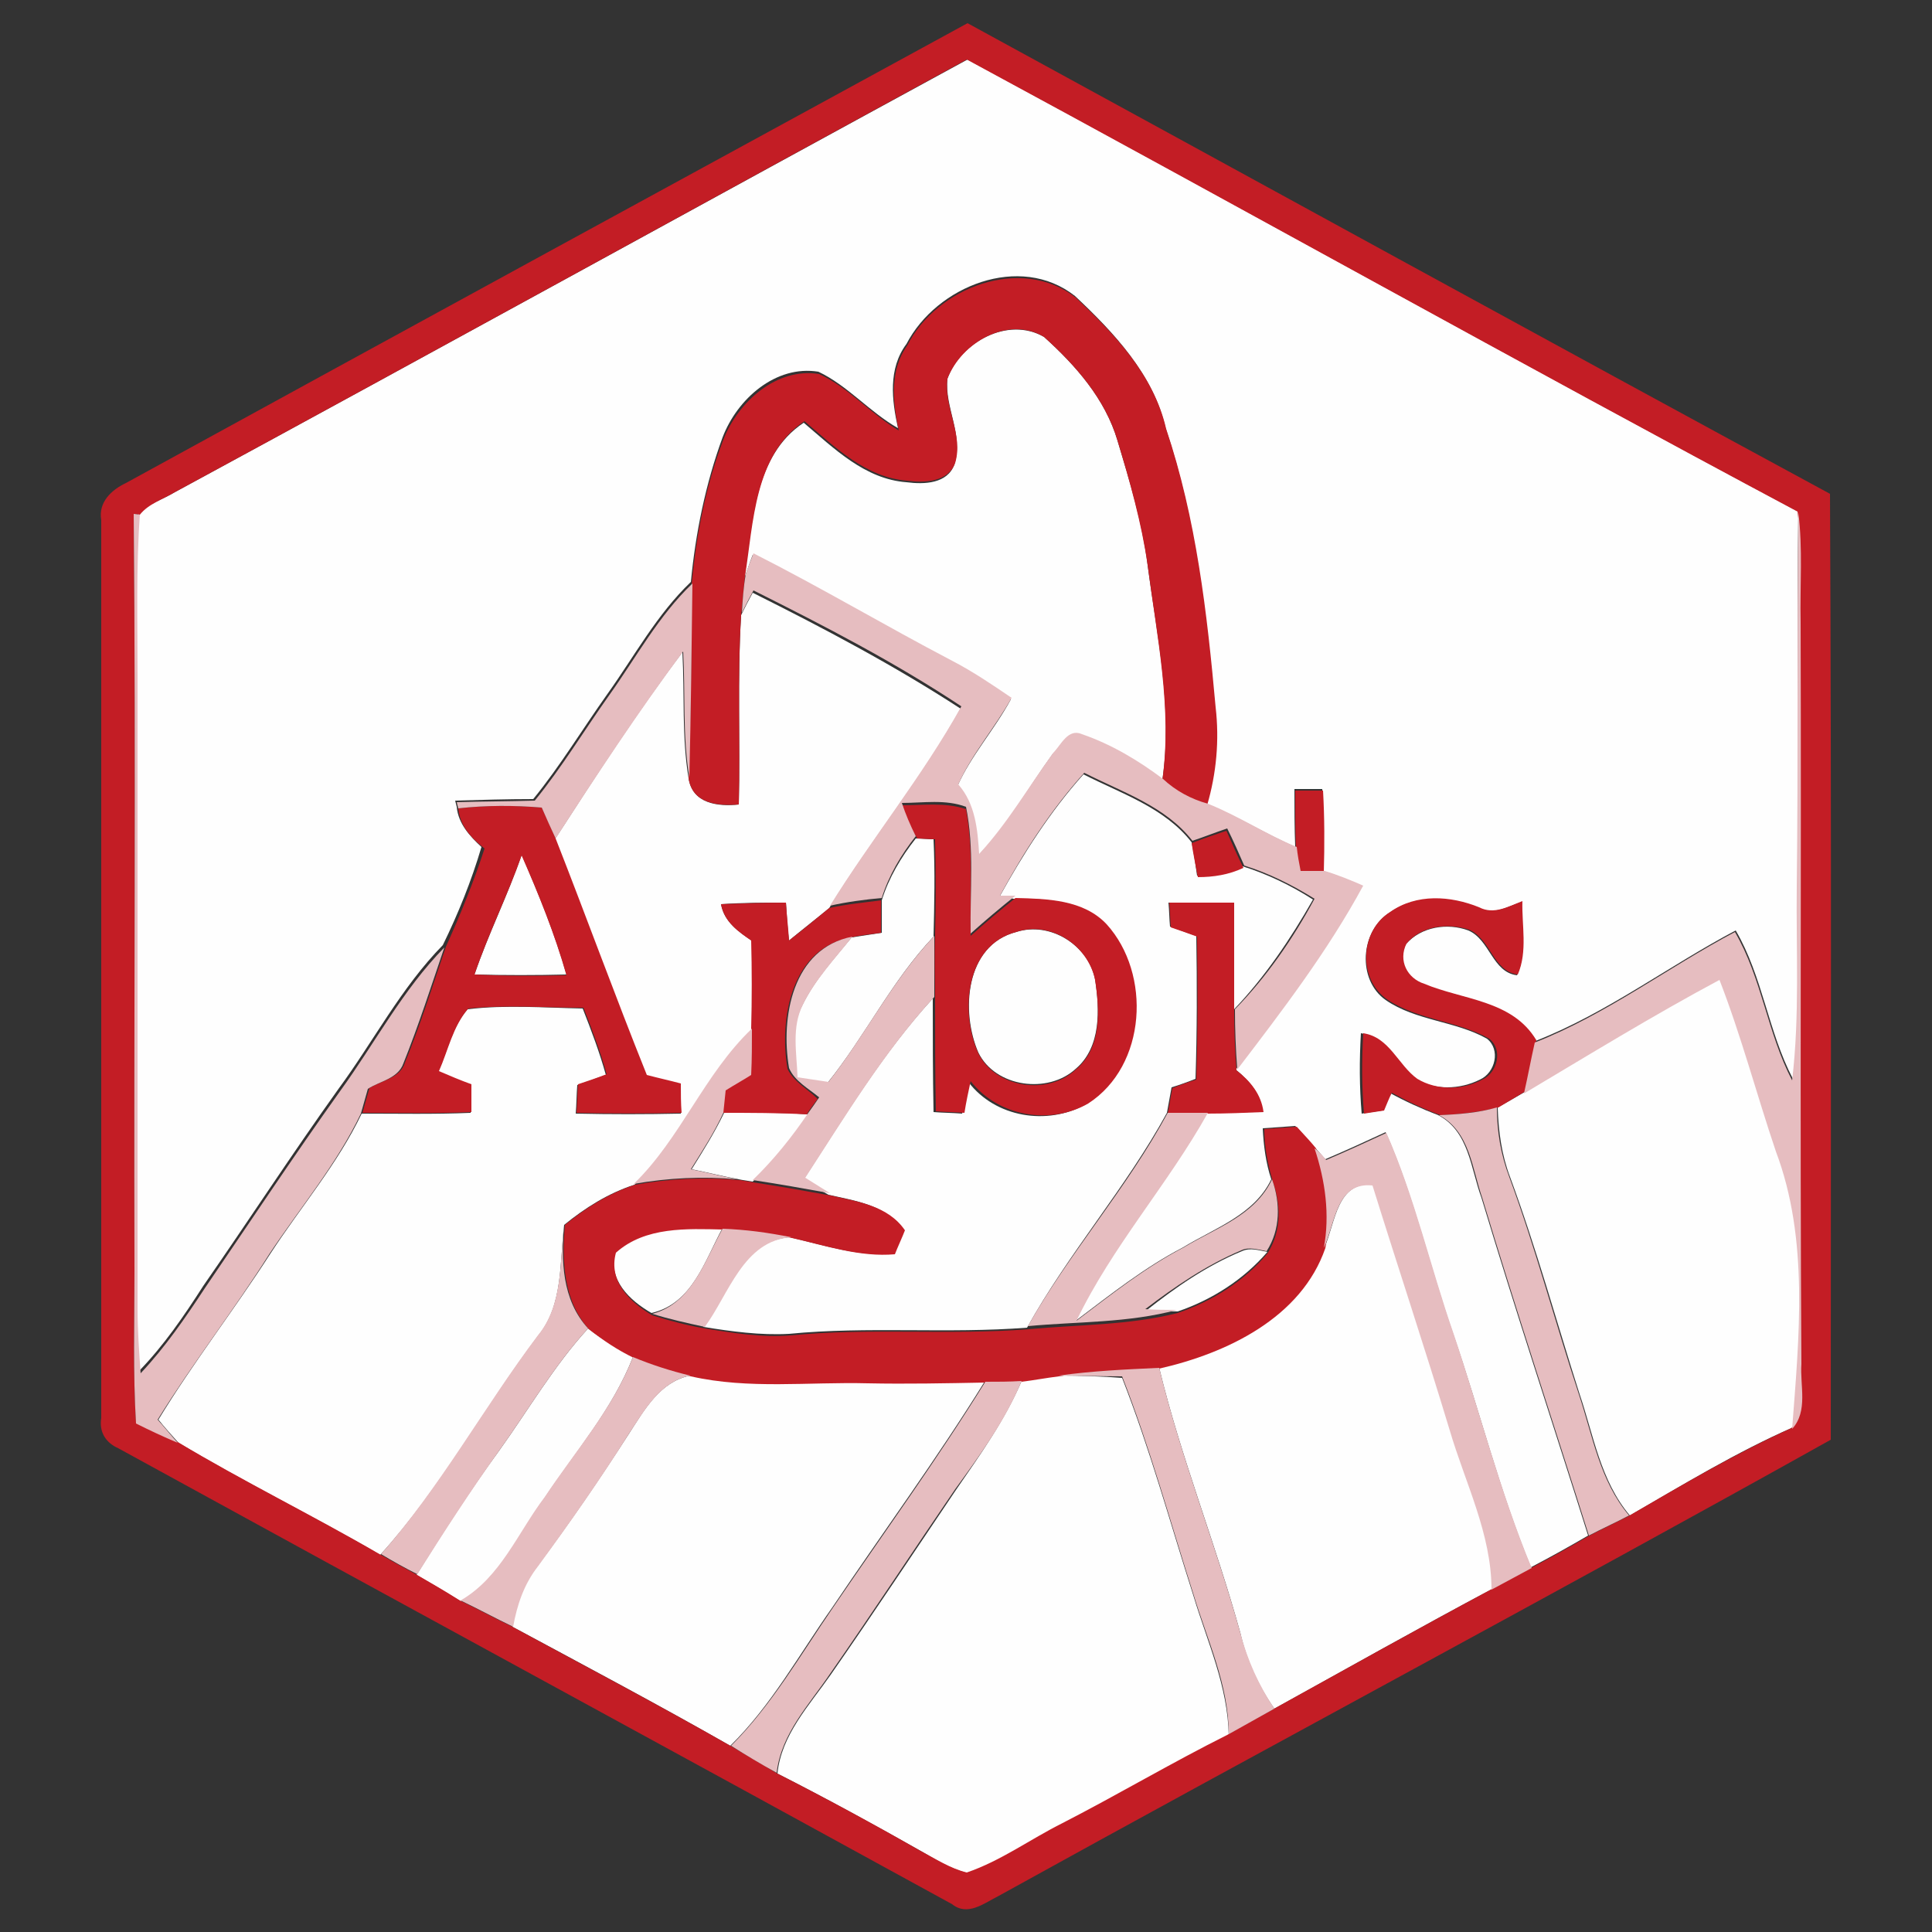 <?xml version="1.0" encoding="utf-8"?>
<!-- Generator: Adobe Illustrator 26.0.3, SVG Export Plug-In . SVG Version: 6.00 Build 0)  -->
<svg version="1.1" id="Layer_1" xmlns="http://www.w3.org/2000/svg" xmlns:xlink="http://www.w3.org/1999/xlink" x="0px" y="0px"
	 viewBox="0 0 250 250" style="enable-background:new 0 0 250 250;" xml:space="preserve">
<rect x="0" y="0" width="250" height="250" fill="#333333" stroke="none"/>
<style type="text/css">
	.st0{fill:#FEFEFE;}
	.st1{fill:#C31D25;}
	.st2{fill:#E6BDC0;}
</style>
<g>
	<g id="_x23_fefefeff">
		<path class="st0" d="M22.6,63.7C56.9,45.1,91,26.3,125.2,7.7c35.9,19.4,71.5,39.3,107.5,58.5c-0.2,16.1,0,32.1-0.1,48.2
			c-0.1,8.4,0.4,16.9-0.6,25.2c-3.2-6.1-3.9-13.2-7.4-19.2c-8.7,4.6-16.7,10.7-25.9,14.3c-3.1-5.2-9.4-5.3-14.5-7.3
			c-2.2-0.8-3.4-3.1-2.3-5.2c2-2.3,5.4-2.8,8.1-1.8c2.8,1.2,3.1,5.4,6.3,5.8c1.3-2.9,0.5-6.3,0.6-9.5c-1.8,0.6-3.7,1.8-5.6,0.8
			c-3.7-1.5-8.1-1.8-11.5,0.6c-3.8,2.4-4.2,8.7-0.5,11.3c3.9,2.7,9,2.7,13.1,5c1.8,1.4,1.1,4.4-0.9,5.3c-2.6,1.3-5.9,1.4-8.4-0.1
			c-2.5-1.8-3.6-5.4-7-5.9c-0.2,3.5-0.2,6.9,0.1,10.4c0.6-0.1,1.9-0.3,2.6-0.4c0.3-0.8,0.7-1.6,1-2.3c2,1.1,4.2,2.1,6.3,2.9
			c4,2.1,4.2,6.9,5.6,10.7c4.4,14.6,9.2,29.1,13.8,43.7c-2.4,1.4-4.9,2.8-7.4,4.1c-4.1-9.9-6.6-20.2-10.1-30.3c-3-8.6-5-17.6-8.7-26
			c-2.6,1.2-5.2,2.4-7.8,3.5c-0.4-0.4-1-1.2-1.4-1.5c-0.8-0.9-1.6-1.9-2.5-2.8c-1.4,0.1-2.8,0.2-4.2,0.3c0.1,2.2,0.4,4.5,1.1,6.6
			c-2.2,4.6-7.3,6.3-11.4,8.8c-5,2.6-9.4,6.1-13.9,9.5c4.6-9.6,11.8-17.6,17-26.9c2.4,0,4.8-0.1,7.2-0.2c-0.3-2.3-1.8-4-3.5-5.4
			c5.9-7.6,11.8-15.3,16.3-23.8c-1.7-0.7-3.3-1.4-5-1.9c0.1-3.5,0.1-7-0.1-10.6c-1.2,0-2.4,0-3.6,0c0,2.5,0,5,0.1,7.5
			c-3.9-1.7-7.5-4-11.5-5.6c1.2-4.1,1.6-8.4,1.1-12.7c-1.1-12.1-2.5-24.3-6.4-36c-1.6-6.9-6.7-12.3-11.7-17
			c-7.1-5.6-17.9-1.3-21.8,6.2c-2.4,3.2-1.9,7.3-1.1,10.9c-3.7-2.1-6.5-5.5-10.3-7.3c-5.5-0.9-10.5,3.5-12.4,8.5
			c-2.2,6-3.5,12.4-4.1,18.7c-4.4,4.2-7.3,9.6-10.8,14.5c-3.2,4.5-6.1,9.3-9.6,13.6c-3.4,0-6.7,0.1-10.1,0.2l0.2,0.8
			c0.2,2.2,1.7,3.8,3.2,5.2c-1.3,4.4-3,8.6-5,12.7c-5.4,5.5-9,12.5-13.5,18.6c-6,8.4-11.6,17-17.5,25.5c-2.5,3.9-5.1,7.7-8.3,11
			c-0.2-2.8-0.4-5.5-0.4-8.3c0.1-27.3,0-54.7,0-82c0-6.9-0.2-13.9,0.3-20.8C19.3,65.2,21.1,64.6,22.6,63.7z"/>
		<path class="st0" d="M122.6,49c1.7-4.7,7.8-8.1,12.5-5.4c4.1,3.7,7.9,8,9.5,13.4c1.6,5.3,3.2,10.6,3.9,16.1
			c1.2,9.2,3.3,18.5,1.9,27.9c-3.2-2.4-6.7-4.6-10.5-5.8c-1.8-0.8-2.6,1.4-3.7,2.4c-3.2,4.4-5.8,9.2-9.6,13.1
			c-0.2-3.2-0.6-6.5-2.7-9c1.8-4,4.8-7.3,6.9-11.2c-2.5-1.7-5-3.4-7.7-4.8c-8.6-4.6-17-9.5-25.7-13.9c-0.4,1-0.7,2-1.1,3
			c1.1-7,1.2-15.8,7.7-20.1c3.9,3.3,7.9,7.3,13.3,7.7c2.3,0.3,5.3,0.2,6.2-2.3C124.7,56.2,122.2,52.7,122.6,49z"/>
		<path class="st0" d="M97.4,76.7c9.2,4.6,18.3,9.4,26.9,15c-5,9-11.6,17-17,25.8c-1.7,1.4-3.5,2.8-5.2,4.2
			c-0.2-1.6-0.3-3.3-0.4-4.9c-2.8,0-5.6,0-8.4,0.2c0.4,2.3,2.3,3.6,4.1,4.8c0.1,3.8,0.1,7.6,0,11.4c-6.2,5.9-9.3,14.1-15.3,20.1
			c-3.4,1.1-6.4,3-9.1,5.2c-0.6,4.9-0.1,10.4-3.4,14.4c-7,9.3-12.5,19.6-20.4,28.3c-8.6-5-17.6-9.4-26.1-14.5c-0.9-1-1.8-2-2.6-3
			c4.5-7.4,9.8-14.2,14.5-21.5c3.9-6,8.7-11.6,11.8-18.1c4.7,0,9.4,0.1,14.1-0.1c0-1.2,0-2.4,0-3.6c-1.4-0.6-2.8-1.1-4.2-1.7
			c1.2-2.7,1.8-5.8,3.8-8.1c4.9-0.6,9.9-0.2,14.9-0.1c1.1,2.8,2.2,5.7,3,8.6c-1.2,0.4-2.4,0.9-3.7,1.3c-0.1,1.2-0.1,2.5-0.2,3.7
			c4.5,0.1,9.1,0.1,13.6,0c0-1.3,0-2.6-0.1-3.8c-1.4-0.4-2.9-0.7-4.4-1.1c-4.1-10.1-7.8-20.4-11.8-30.6c5.3-8.2,10.6-16.4,16.5-24.2
			c0.3,5.4-0.1,10.9,0.8,16.3c0.5,3.3,3.8,3.7,6.5,3.4c0.2-8.2-0.2-16.3,0.3-24.5C96.4,78.6,96.9,77.6,97.4,76.7z"/>
		<path class="st0" d="M129.3,116.1c3.1-5.6,6.6-11.1,10.9-15.9c4.9,2.5,10.5,4.3,14,8.8c0.3,1.4,0.5,2.9,0.7,4.3
			c2.1,0.1,4.1-0.2,5.9-1.2c3.2,1,6.3,2.5,9.1,4.3c-2.9,5.1-6.2,10-10.3,14.3c0-4.6,0-9.3,0-13.9c-2.8,0-5.6,0-8.4,0
			c0.1,1,0.1,2.1,0.2,3.1c1.1,0.4,2.2,0.8,3.4,1.2c0.1,6.2,0.1,12.3-0.1,18.5c-1,0.4-2.1,0.8-3.1,1.1c-0.2,1.1-0.4,2.2-0.6,3.3
			c-5.3,9.7-12.7,18.1-18.1,27.8c-10.3,0.8-20.6-0.2-30.8,0.8c-3.7,0.2-7.4-0.3-11.1-0.9c3.2-4.2,5-11.2,11.2-11.6
			c4.4,1,8.7,2.5,13.3,2.1c0.3-0.8,1-2.3,1.3-3.1c-2.2-3.2-6.1-3.7-9.6-4.5c-1.1-0.6-2.1-1.3-3.2-2c5.2-8,10.2-16.3,16.7-23.4
			c0,4.9,0,9.8,0.1,14.7c1.2,0.1,2.5,0.1,3.7,0.2c0.3-1.4,0.6-2.8,0.8-4.1c3.5,4.6,10.2,5.7,15.2,2.9c7.6-4.8,8.2-16.8,2.4-23.2
			c-2.9-3.3-7.7-3.4-11.8-3.4C130.8,116.1,129.8,116.1,129.3,116.1z"/>
		<path class="st0" d="M118.5,108.5c0.6,0,1.7,0.1,2.3,0.1c0.2,4.2,0.1,8.4,0,12.6c-5.4,5.7-8.8,12.8-13.7,18.9
			c-1.3-0.2-2.7-0.4-4-0.6c-0.2-3.1-0.8-6.5,0.7-9.4c1.6-3.3,4.1-6,6.4-8.8c1.3-0.2,2.6-0.4,3.9-0.6c0-1.4,0-2.8,0-4.2
			C115,113.6,116.6,110.9,118.5,108.5z"/>
		<path class="st0" d="M61.4,126.1c1.8-5.3,4.3-10.2,6.1-15.5c2.2,5.1,4.3,10.2,5.8,15.5C69.4,126.2,65.4,126.2,61.4,126.1z"/>
		<path class="st0" d="M131.5,120.6c4.4-1.4,9.3,1.7,10.2,6.1c0.6,3.9,0.8,8.8-2.5,11.6c-3.6,3.3-10.4,2.4-12.6-2.1
			C124.3,130.9,124.9,122.3,131.5,120.6z"/>
		<path class="st0" d="M197.3,141.3c8.3-5,16.7-10.1,25.3-14.7c2.8,7.3,4.8,14.9,7.3,22.2c4.3,11.5,3,24,2.1,35.9
			c-7.3,3.2-14.2,7.4-21.1,11.4c-3.8-4.5-4.7-10.4-6.5-15.7c-3-9.4-5.6-18.9-9-28.1c-1.1-2.9-1.5-5.9-1.6-9
			C194.9,142.7,196.1,142,197.3,141.3z"/>
		<path class="st0" d="M89.5,151.3c1.5-2.4,3-4.8,4.2-7.3c3.6,0,7.2-0.1,10.9,0.2c-2.1,3.1-4.5,6.1-7.2,8.7
			c-0.5-0.1-1.4-0.2-1.8-0.3C93.5,152.2,91.5,151.7,89.5,151.3z"/>
		<path class="st0" d="M171.4,161.4c1.4-3.2,1.6-8.6,6.3-8.1c3.3,10.6,6.8,21.1,10,31.7c2,6.8,5.4,13.4,5.4,20.6
			c-9.4,5-18.8,10.3-28.2,15.5c-2.1-3-3.6-6.3-4.4-9.8c-3.2-11.6-7.7-22.7-10.5-34.3C158.7,175,168.2,170.5,171.4,161.4z"/>
		<path class="st0" d="M79.6,161.9c3.8-3.4,9.2-3.1,13.9-3c-2.3,4.2-3.9,9.8-9.2,11C81.5,168.3,78.6,165.6,79.6,161.9z"/>
		<path class="st0" d="M160.7,161.9c1.1-0.5,2.2-0.1,3.3,0.1c-3.1,3.6-7.2,6.2-11.6,7.7c-1.4,0-2.8-0.1-4.1-0.1
			C152.1,166.6,156.1,163.8,160.7,161.9z"/>
		<path class="st0" d="M64.6,187.7c3.8-5.3,7.1-11,11.5-15.8c1.8,1.4,3.8,2.6,5.8,3.7c-2.6,6.7-7.4,12.2-11.4,18.2
			c-3.4,4.6-5.7,10.4-10.9,13.4c-1.9-1.2-3.8-2.3-5.7-3.4C57.3,198.3,60.8,192.9,64.6,187.7z"/>
		<path class="st0" d="M81.4,185.5c2-3.1,4-6.7,7.9-7.5c7.5,1.7,15.3,0.7,22.9,0.9c5.1,0.1,10.2,0,15.2-0.1
			c-6.2,10-13.1,19.4-19.7,29.2c-4.3,6.1-7.9,12.7-13.2,17.9c-9.3-5.3-18.7-10.3-28.2-15.4c0.5-2.8,1.4-5.5,3.2-7.8
			C73.7,197.1,77.6,191.4,81.4,185.5z"/>
		<path class="st0" d="M132.2,178.7c1.6-0.2,3.2-0.5,4.8-0.7c2.8,0,5.5,0.1,8.2,0.3c3.6,9.2,6.2,18.7,9.2,28.1
			c1.8,6,4.5,11.8,4.6,18.2c-7.2,3.5-14.2,7.7-21.3,11.4c-4.1,2.1-7.9,5-12.4,6.4c-2.2-0.5-4.1-1.7-6-2.8
			c-6.2-3.5-12.4-6.9-18.7-10.1c0.5-5,4.1-8.8,6.9-12.8c5.5-7.9,10.8-15.9,16.2-23.9C126.8,188.3,130,183.8,132.2,178.7z"/>
	</g>
	<g id="_x23_c31d25ff">
		<path class="st1" d="M16.3,62.5C52.6,42.6,88.9,22.8,125.2,3c37.2,20.3,74.3,40.7,111.6,60.9c0.2,40.8,0.1,81.6,0.1,122.4
			c-35.8,20-72,39.3-107.8,59.1c-1.8,0.9-3.9,2.6-5.9,1c-35.9-19.7-72-39.3-107.9-59c-1.6-0.7-2.5-2.1-2.2-3.9
			c0-38.7,0-77.4,0-116.2C12.7,65,14.4,63.4,16.3,62.5 M22.6,63.7c-1.5,0.9-3.4,1.5-4.5,2.9l-0.8-0.1c0.3,32.6,0,65.3,0.1,97.9
			c0,6.6-0.2,13.1,0.2,19.7c1.8,0.9,3.6,1.7,5.4,2.5c8.5,5.1,17.5,9.5,26.1,14.5c1.6,0.9,3.2,1.8,4.7,2.6c1.9,1.1,3.8,2.2,5.7,3.4
			c2.3,1.1,4.5,2.3,6.8,3.4c9.4,5.1,18.9,10.1,28.2,15.4c2,1.2,4,2.3,5.9,3.5c6.3,3.2,12.6,6.6,18.7,10.1c1.9,1,3.9,2.3,6,2.8
			c4.4-1.5,8.2-4.3,12.4-6.4c7.2-3.7,14.1-7.8,21.3-11.4c1.9-1.1,3.9-2.2,5.9-3.3c9.4-5.2,18.7-10.4,28.2-15.5
			c1.7-0.9,3.5-1.9,5.2-2.8c2.5-1.3,5-2.7,7.4-4.1c1.7-0.9,3.4-1.7,5.2-2.6c6.9-4,13.8-8.1,21.1-11.4c2.1-2.3,0.9-5.6,1.2-8.4
			c-0.1-32,0-64-0.1-96c-0.1-4.7,0.3-9.5-0.3-14.2c-36-19.2-71.6-39.1-107.5-58.5C91,26.3,56.9,45.1,22.6,63.7z"/>
		<path class="st1" d="M117.4,44.7c3.8-7.5,14.7-11.7,21.8-6.2c5,4.7,10.1,10,11.7,17c3.9,11.6,5.3,23.8,6.4,36
			c0.5,4.3,0.1,8.6-1.1,12.7c-2.1-0.7-4.1-1.7-5.8-3.2c1.3-9.3-0.7-18.6-1.9-27.9c-0.8-5.5-2.3-10.8-3.9-16.1
			c-1.6-5.4-5.4-9.7-9.5-13.4c-4.6-2.8-10.7,0.7-12.5,5.4c-0.5,3.7,2.1,7.2,1,10.9c-0.9,2.5-4,2.6-6.2,2.3
			c-5.4-0.4-9.4-4.4-13.3-7.7c-6.5,4.3-6.6,13.2-7.7,20.1c-0.2,1.7-0.3,3.3-0.5,5c-0.5,8.1-0.1,16.3-0.3,24.5
			c-2.8,0.2-6-0.1-6.5-3.4c0.3-8.4,0.4-16.8,0.4-25.1c0.6-6.4,1.8-12.7,4.1-18.7c1.9-4.9,6.9-9.4,12.4-8.5c3.9,1.8,6.7,5.2,10.3,7.3
			C115.5,52,115.1,47.9,117.4,44.7z"/>
		<path class="st1" d="M167.6,102.3c1.2,0,2.4,0,3.6,0c0.2,3.5,0.2,7,0.1,10.6c-1,0-2.1,0-3.1,0c-0.2-1-0.4-2.1-0.5-3.1
			C167.6,107.3,167.6,104.8,167.6,102.3z"/>
		<path class="st1" d="M59.3,104.6c3.6-0.4,7.2-0.4,10.8-0.1c0.6,1.3,1.2,2.6,1.8,4c4,10.2,7.7,20.4,11.8,30.6
			c1.5,0.4,2.9,0.7,4.4,1.1c0,1.3,0,2.6,0.1,3.8c-4.5,0.1-9.1,0.1-13.6,0c0.1-1.2,0.1-2.5,0.2-3.7c1.2-0.4,2.4-0.8,3.7-1.3
			c-0.8-2.9-1.9-5.8-3-8.6c-5,0-9.9-0.4-14.9,0.1c-2,2.3-2.6,5.4-3.8,8.1c1.4,0.6,2.8,1.2,4.2,1.7c0,1.2,0,2.4,0,3.6
			c-4.7,0.2-9.4,0.1-14.1,0.1c0.3-1.1,0.6-2.1,0.9-3.2c1.6-1,4-1.3,4.6-3.3c2-4.9,3.6-10,5.3-15c1.9-4.2,3.6-8.4,5-12.7
			C60.9,108.4,59.5,106.8,59.3,104.6 M61.4,126.1c4,0.2,8,0.2,11.9,0.1c-1.5-5.3-3.6-10.5-5.8-15.5
			C65.7,115.8,63.2,120.8,61.4,126.1z"/>
		<path class="st1" d="M116.7,104.2c2.8,0,5.6-0.4,8.3,0.5c1,5.4,0.5,10.9,0.6,16.4c1.9-1.7,3.8-3.3,5.8-4.9
			c4.1,0.1,8.8,0.2,11.8,3.4c5.8,6.4,5.2,18.3-2.4,23.2c-4.9,2.8-11.6,1.7-15.2-2.9c-0.3,1.4-0.6,2.8-0.8,4.1
			c-1.2-0.1-2.5-0.1-3.7-0.2c-0.1-4.9-0.1-9.8-0.1-14.7c0-2.6-0.1-5.3,0-7.9c0.1-4.2,0.1-8.4,0-12.6c-0.6,0-1.7-0.1-2.3-0.1
			C117.8,107.1,117.2,105.7,116.7,104.2 M131.5,120.6c-6.6,1.7-7.3,10.4-4.9,15.7c2.2,4.5,9,5.5,12.6,2.1c3.4-2.8,3.1-7.7,2.5-11.6
			C140.8,122.3,135.9,119.1,131.5,120.6z"/>
		<path class="st1" d="M154.2,109.1c1.5-0.6,3-1.1,4.5-1.6c0.7,1.6,1.4,3.2,2.2,4.8c-1.9,0.9-3.9,1.2-5.9,1.2
			C154.7,111.9,154.4,110.5,154.2,109.1z"/>
		<path class="st1" d="M93.3,117c2.8-0.1,5.6-0.2,8.4-0.2c0.1,1.6,0.3,3.3,0.4,4.9c1.8-1.4,3.5-2.8,5.2-4.2c2.2-0.5,4.5-0.7,6.7-1
			c0,1.4,0,2.8,0,4.2c-1.3,0.2-2.6,0.3-3.9,0.6c-7.7,1.4-9.3,10.5-8.2,17c0.8,1.7,2.6,2.6,3.9,3.9c-0.5,0.7-1,1.3-1.4,2
			c-3.6-0.2-7.2-0.2-10.9-0.2c0.1-1,0.2-1.9,0.3-2.9c1.1-0.7,2.2-1.3,3.3-2c0-2,0-4,0.1-6c0.1-3.8,0.1-7.6,0-11.4
			C95.6,120.6,93.7,119.3,93.3,117z"/>
		<path class="st1" d="M151.3,116.8c2.8,0,5.6,0,8.4,0c0,4.6,0,9.3,0,13.9c0,2.6,0.1,5.2,0.3,7.8c1.8,1.4,3.2,3.1,3.5,5.4
			c-2.4,0.1-4.8,0.2-7.2,0.2c-1.8,0-3.5,0-5.2,0c0.2-1.1,0.4-2.2,0.6-3.3c1-0.4,2.1-0.8,3.1-1.1c0.2-6.2,0.2-12.3,0.1-18.5
			c-1.1-0.4-2.2-0.8-3.4-1.2C151.4,118.8,151.4,117.8,151.3,116.8z"/>
		<path class="st1" d="M179.9,118c3.4-2.4,7.8-2.1,11.5-0.6c1.9,1,3.8-0.1,5.6-0.8c-0.1,3.1,0.7,6.5-0.6,9.5
			c-3.2-0.4-3.5-4.6-6.3-5.8c-2.8-0.9-6.2-0.5-8.1,1.8c-1.1,2.2,0.1,4.5,2.3,5.2c5,2.1,11.4,2.1,14.5,7.3c-0.5,2.2-0.9,4.4-1.4,6.6
			c-1.2,0.7-2.3,1.4-3.5,2.1c-2.4,0.6-5,0.9-7.5,1c-2.2-0.8-4.3-1.8-6.3-2.9c-0.4,0.8-0.7,1.6-1,2.3c-0.7,0.1-2,0.3-2.6,0.4
			c-0.3-3.5-0.3-6.9-0.1-10.4c3.4,0.5,4.5,4.1,7,5.9c2.5,1.5,5.8,1.5,8.4,0.1c2-0.9,2.7-3.9,0.9-5.3c-4.1-2.3-9.1-2.4-13.1-5
			C175.6,126.7,176,120.4,179.9,118z"/>
		<path class="st1" d="M163.6,146.1c1.4-0.1,2.8-0.2,4.2-0.3c0.8,0.9,1.7,1.8,2.5,2.8c1.4,4.1,2,8.6,1.2,12.9
			c-3.1,9-12.7,13.6-21.5,15.6c-4.3,0.2-8.7,0.3-13,1c-1.6,0.2-3.2,0.5-4.8,0.7c-1.6,0.1-3.1,0.1-4.7,0.1
			c-5.1,0.1-10.2,0.2-15.2,0.1c-7.7-0.2-15.4,0.8-22.9-0.9c-2.5-0.6-5-1.4-7.4-2.4c-2.1-1-4-2.3-5.8-3.7c-3.3-3.7-3.5-8.8-3.1-13.5
			c2.7-2.2,5.7-4.1,9.1-5.2c4.4-0.8,9-1,13.5-0.6c0.5,0.1,1.4,0.2,1.8,0.3c3.3,0.5,6.7,1.1,10,1.7c3.5,0.8,7.4,1.3,9.6,4.5
			c-0.3,0.8-1,2.3-1.3,3.1c-4.5,0.4-8.9-1.1-13.3-2.1c-2.9-0.6-5.9-1-8.9-1.1c-4.7-0.1-10.1-0.4-13.9,3c-1,3.7,1.8,6.4,4.7,8.1
			c2.2,0.7,4.5,1.3,6.8,1.7c3.7,0.6,7.4,1.2,11.1,0.9c10.2-1,20.6,0,30.8-0.8c6.4-0.6,13-0.5,19.3-2.1c4.4-1.5,8.6-4.1,11.6-7.7
			c1.8-2.8,1.8-6.2,0.7-9.3C164,150.5,163.6,148.3,163.6,146.1z"/>
	</g>
	<g id="_x23_e6bdc0ff">
		<path class="st2" d="M17.3,66.5l0.8,0.1c-0.5,6.9-0.3,13.9-0.3,20.8c0,27.3,0,54.7,0,82c0,2.8,0.2,5.5,0.4,8.3
			c3.2-3.4,5.8-7.2,8.3-11c5.8-8.5,11.5-17.1,17.5-25.5c4.5-6.2,8.1-13.1,13.5-18.6c-1.7,5-3.3,10-5.3,15c-0.7,2-3.1,2.3-4.6,3.3
			c-0.3,1.1-0.6,2.1-0.9,3.2c-3.1,6.5-7.8,12.1-11.8,18.1c-4.6,7.3-9.9,14.1-14.5,21.5c0.9,1,1.7,2,2.6,3c-1.9-0.8-3.6-1.6-5.4-2.5
			c-0.4-6.6-0.2-13.1-0.2-19.7C17.3,131.8,17.6,99.1,17.3,66.5z"/>
		<path class="st2" d="M232.7,66.3c0.6,4.7,0.2,9.4,0.3,14.2c0.1,32-0.1,64,0.1,96c-0.2,2.8,0.9,6.1-1.2,8.4
			c0.9-11.9,2.2-24.5-2.1-35.9c-2.5-7.4-4.5-15-7.3-22.2c-8.6,4.6-16.9,9.7-25.3,14.7c0.5-2.2,0.9-4.4,1.4-6.6
			c9.2-3.6,17.2-9.7,25.9-14.3c3.5,6,4.2,13.1,7.4,19.2c1-8.4,0.5-16.8,0.6-25.2C232.7,98.4,232.5,82.3,232.7,66.3z"/>
		<path class="st2" d="M97.5,71.6c8.7,4.4,17.1,9.4,25.7,13.9c2.7,1.4,5.2,3.1,7.7,4.8c-2.1,3.8-5.1,7.2-6.9,11.2
			c2.2,2.5,2.5,5.8,2.7,9c3.7-4,6.4-8.7,9.6-13.1c1-1,1.9-3.2,3.7-2.4c3.8,1.3,7.3,3.4,10.5,5.8c1.6,1.5,3.6,2.6,5.8,3.2
			c4,1.6,7.6,4,11.5,5.6c0.1,1,0.3,2.1,0.5,3.1c1,0,2.1,0,3.1,0c1.7,0.5,3.4,1.2,5,1.9c-4.6,8.5-10.5,16.2-16.3,23.8
			c-0.2-2.6-0.3-5.2-0.3-7.8c4.1-4.2,7.5-9.1,10.3-14.3c-2.9-1.8-5.9-3.3-9.1-4.3c-0.7-1.6-1.4-3.2-2.2-4.8c-1.5,0.5-3,1.1-4.5,1.6
			c-3.5-4.5-9.1-6.3-14-8.8c-4.3,4.8-7.8,10.2-10.9,15.9c0.5,0,1.5,0,2,0c-2,1.6-3.9,3.2-5.8,4.9c-0.1-5.4,0.5-11-0.6-16.4
			c-2.7-1-5.5-0.5-8.3-0.5c0.5,1.5,1.1,2.9,1.8,4.3c-1.9,2.4-3.5,5.1-4.4,8c-2.2,0.2-4.5,0.5-6.7,1c5.4-8.7,12-16.8,17-25.8
			c-8.6-5.7-17.7-10.4-26.9-15c-0.5,0.9-1,1.9-1.5,2.9c0.1-1.7,0.2-3.3,0.5-5C96.7,73.6,97.1,72.6,97.5,71.6z"/>
		<path class="st2" d="M78.8,90c3.5-4.9,6.4-10.3,10.8-14.5c-0.1,8.4-0.2,16.8-0.4,25.1c-0.9-5.4-0.5-10.9-0.8-16.3
			c-5.8,7.8-11.2,16-16.5,24.2c-0.6-1.3-1.2-2.6-1.8-4c-3.6-0.3-7.2-0.3-10.8,0.1l-0.2-0.8c3.4-0.1,6.7-0.1,10.1-0.2
			C72.7,99.3,75.6,94.5,78.8,90z"/>
		<path class="st2" d="M102.1,138.2c-1.1-6.5,0.4-15.5,8.2-17c-2.2,2.8-4.8,5.5-6.4,8.8c-1.5,2.9-0.8,6.3-0.7,9.4
			c1.3,0.2,2.7,0.4,4,0.6c4.8-6.1,8.3-13.2,13.7-18.9c0,2.6,0,5.3,0,7.9c-6.5,7.1-11.5,15.4-16.7,23.4c1.1,0.7,2.1,1.3,3.2,2
			c-3.3-0.6-6.7-1.2-10-1.7c2.7-2.6,5.1-5.6,7.2-8.7c0.5-0.7,1-1.4,1.4-2C104.7,140.9,102.8,139.9,102.1,138.2z"/>
		<path class="st2" d="M82,153.2c6.1-5.9,9.1-14.2,15.3-20.1c0,2,0,4-0.1,6c-1.1,0.7-2.2,1.3-3.3,2c-0.1,1-0.2,1.9-0.3,2.9
			c-1.2,2.6-2.7,4.9-4.2,7.3c2,0.4,4,0.9,6,1.3C91,152.2,86.5,152.4,82,153.2z"/>
		<path class="st2" d="M186.2,144.3c2.5-0.1,5.1-0.3,7.5-1c0,3.1,0.5,6.1,1.6,9c3.4,9.2,5.9,18.7,9,28.1c1.8,5.4,2.7,11.2,6.5,15.7
			c-1.7,0.9-3.5,1.7-5.2,2.6c-4.6-14.6-9.4-29.1-13.8-43.7C190.5,151.3,190.2,146.4,186.2,144.3z"/>
		<path class="st2" d="M151.1,144c1.7,0,3.5,0,5.2,0c-5.2,9.3-12.4,17.3-17,26.9c4.5-3.4,8.9-6.9,13.9-9.5c4.1-2.5,9.2-4.1,11.4-8.8
			c1.1,3.1,1.1,6.5-0.7,9.3c-1.1-0.2-2.3-0.6-3.3-0.1c-4.5,1.9-8.6,4.7-12.4,7.6c1.4,0.1,2.8,0.1,4.1,0.1
			c-6.3,1.7-12.9,1.5-19.3,2.1C138.4,162.1,145.8,153.8,151.1,144z"/>
		<path class="st2" d="M171.6,150.1c2.6-1.1,5.2-2.3,7.8-3.5c3.7,8.4,5.7,17.4,8.7,26c3.4,10.1,6,20.4,10.1,30.3
			c-1.7,0.9-3.5,1.9-5.2,2.8c0-7.2-3.4-13.8-5.4-20.6c-3.2-10.6-6.7-21.1-10-31.7c-4.7-0.5-4.8,4.9-6.3,8.1
			c0.8-4.3,0.2-8.7-1.2-12.9C170.6,148.9,171.3,149.7,171.6,150.1z"/>
		<path class="st2" d="M69.6,172.8c3.3-4,2.8-9.5,3.4-14.4c-0.4,4.7-0.3,9.8,3.1,13.5c-4.4,4.8-7.7,10.5-11.5,15.8
			c-3.7,5.2-7.2,10.6-10.6,16c-1.6-0.8-3.2-1.7-4.7-2.6C57,192.4,62.6,182.1,69.6,172.8z"/>
		<path class="st2" d="M93.5,159c3,0.1,5.9,0.5,8.9,1.1c-6.2,0.4-8.1,7.4-11.2,11.6c-2.3-0.5-4.6-1-6.8-1.7
			C89.5,168.7,91.2,163.1,93.5,159z"/>
		<path class="st2" d="M81.9,175.6c2.4,1,4.9,1.8,7.4,2.4c-3.9,0.8-5.9,4.5-7.9,7.5c-3.7,5.9-7.7,11.6-11.8,17.2
			c-1.8,2.3-2.7,5-3.2,7.8c-2.3-1.1-4.5-2.3-6.8-3.4c5.2-3,7.4-8.8,10.9-13.4C74.4,187.8,79.3,182.3,81.9,175.6z"/>
		<path class="st2" d="M137,178c4.3-0.6,8.6-0.8,13-1c2.8,11.6,7.3,22.8,10.5,34.3c0.9,3.5,2.4,6.8,4.4,9.8c-2,1.1-3.9,2.2-5.9,3.3
			c0-6.4-2.8-12.2-4.6-18.2c-3-9.4-5.6-18.9-9.2-28.1C142.5,178.1,139.7,178,137,178z"/>
		<path class="st2" d="M127.5,178.8c1.6,0,3.1,0,4.7-0.1c-2.1,5.1-5.4,9.6-8.6,14c-5.4,7.9-10.7,16-16.2,23.9
			c-2.7,4-6.3,7.7-6.9,12.8c-2-1.1-4-2.3-5.9-3.5c5.3-5.3,9-11.8,13.2-17.9C114.4,198.3,121.3,188.8,127.5,178.8z"/>
	</g>
</g>
</svg>
